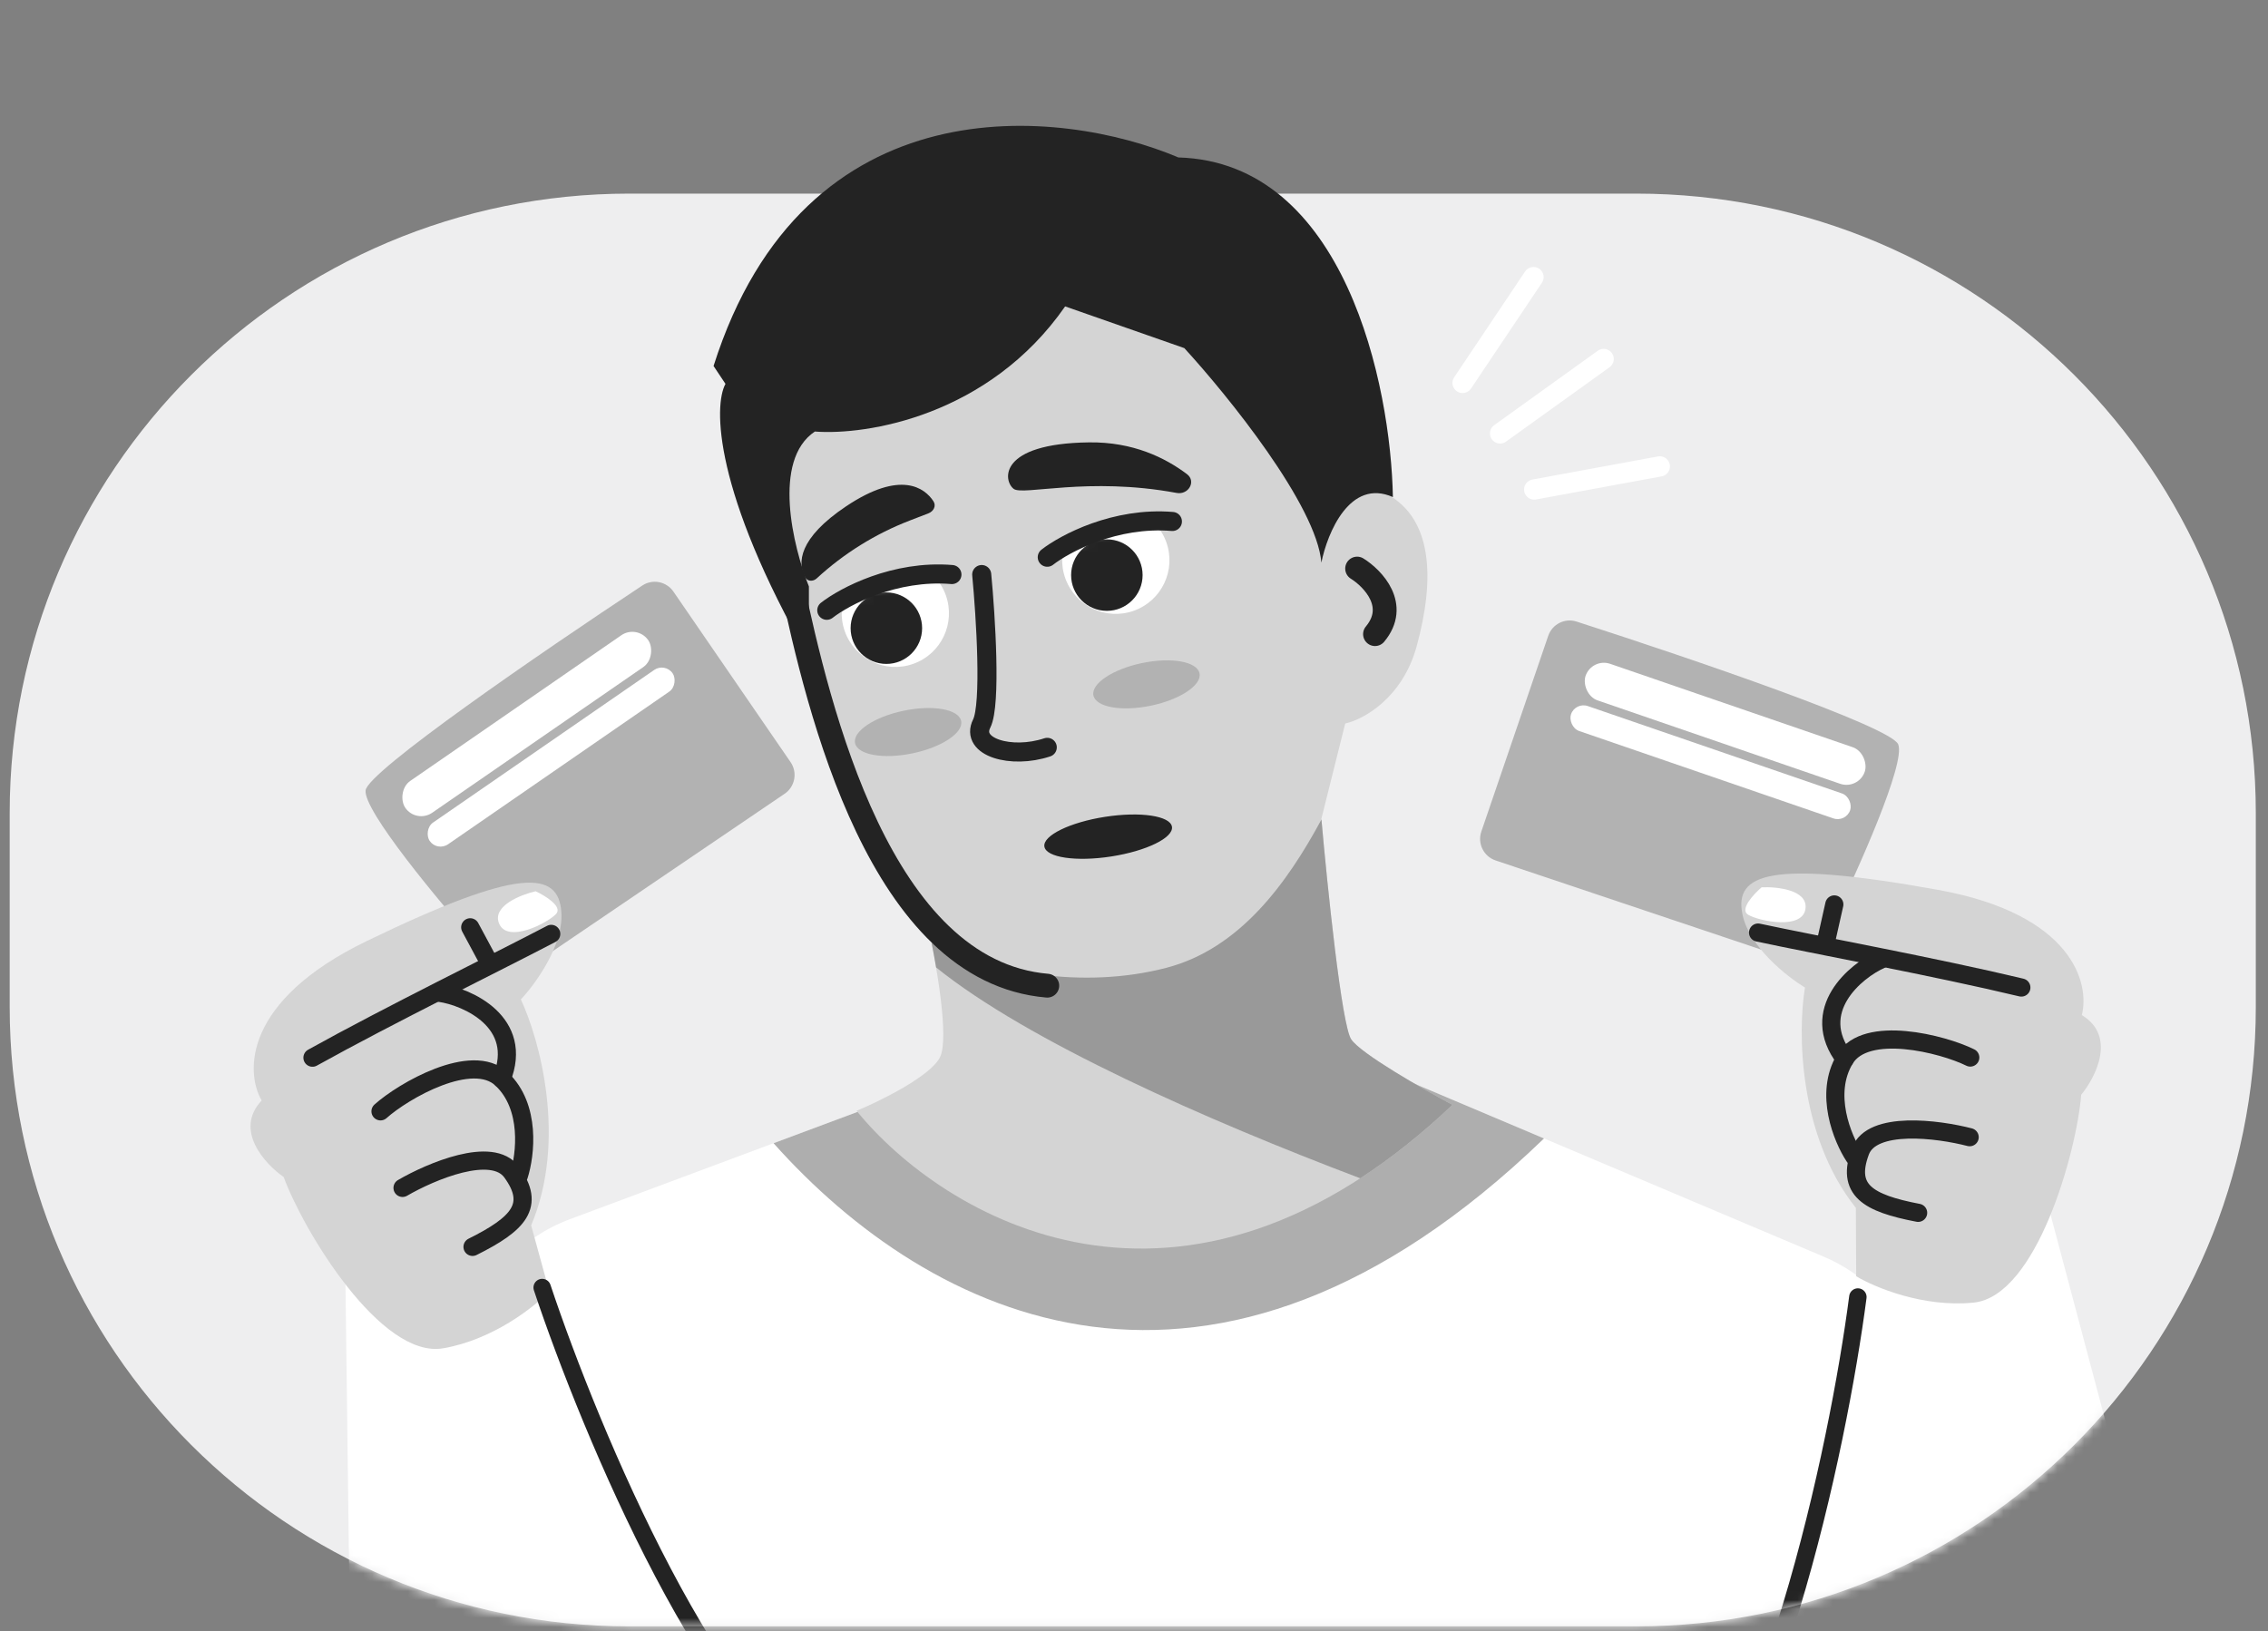 <svg width="253" height="182" viewBox="0 0 253 182" fill="none" xmlns="http://www.w3.org/2000/svg">
<rect x="0" y="0" width="253" height="182" fill="#808080" stroke="none"/>
<path d="M251.64 90.72C251.64 52.546 220.694 21.6 182.52 21.6H70.2C32.026 21.6 1.08 52.546 1.08 90.72V112.32C1.08 150.494 32.026 181.44 70.2 181.44H182.52C220.694 181.44 251.64 150.494 251.64 112.32V90.72Z" fill="#EEEEEF"/>
<mask id="mask0_3946_15770" style="mask-type:alpha" maskUnits="userSpaceOnUse" x="1" y="0" width="251" height="182">
<path d="M251.64 69.12C251.64 30.946 220.694 0 182.52 0H70.2C32.026 0 1.08 30.946 1.08 69.12V112.32C1.08 150.494 32.026 181.44 70.2 181.44H182.52C220.694 181.44 251.64 150.494 251.64 112.32V69.12Z" fill="#23BA3B"/>
</mask>
<g mask="url(#mask0_3946_15770)">
<path d="M63.564 136.019L97.657 123.298C98.909 122.83 100.208 122.499 101.532 122.31L140.956 116.678C144.304 116.2 147.719 116.643 150.835 117.96L203.414 140.184C207.983 142.115 211.593 145.792 213.441 150.396L240.538 217.918C245.529 230.352 236.141 243.828 222.748 243.456L205.405 242.974C204.073 242.937 202.869 242.17 202.274 240.978L201.807 240.045C200.314 237.058 195.841 237.902 195.539 241.227C195.383 242.935 193.951 244.243 192.236 244.243H48.34C36.003 244.243 27.08 232.459 30.425 220.584L37.055 197.046L52.295 147.941C54.003 142.436 58.165 138.034 63.564 136.019Z" fill="white"/>
<path d="M172.238 127.007L146.073 115.947L99.541 122.595L86.291 127.539C103.62 146.964 135.087 162.854 172.238 127.007Z" fill="#AEAEAE"/>
<path d="M104.859 117.942C105.923 115.815 104.416 107.306 103.53 103.317C96.084 95.872 90.678 77.614 88.905 69.415L83.587 46.149L96.882 28.866L123.472 28.201C131.67 36.178 149.264 52.664 154.05 54.791C160.033 57.45 160.033 64.762 158.039 72.074C156.443 77.924 152.056 80.273 150.062 80.716L147.403 91.352C148.068 98.886 149.663 114.352 150.727 115.948C151.79 117.543 158.703 121.487 162.027 123.26C131.715 151.977 105.081 135.668 95.553 123.925C98.212 122.817 103.795 120.069 104.859 117.942Z" fill="#D4D4D4"/>
<path d="M147.41 91.426C148.078 98.987 149.667 114.356 150.727 115.946C151.79 117.542 158.704 121.486 162.027 123.259C158.543 126.56 155.107 129.266 151.74 131.453C134.7 125.002 114.616 116.154 104.425 107.927C104.264 106.973 104.093 106.052 103.927 105.214C110.629 108.459 120.739 110.416 130.119 107.969C138.342 105.824 143.621 98.452 147.41 91.426Z" fill="#999999"/>
<path d="M151.391 63.432C153.164 64.54 156.045 67.553 153.386 70.744" stroke="#232323" stroke-width="2.659" stroke-linecap="round"/>
<path d="M88.24 64.762C91.343 79.386 98.212 108.369 116.825 109.964" stroke="#232323" stroke-width="2.659" stroke-linecap="round"/>
<path d="M90.235 65.426V73.403C79.599 54.79 79.599 45.262 80.928 42.825L79.599 40.831C89.703 8.923 118.376 12.025 131.449 17.565C150.062 18.096 155.158 43.047 155.38 55.455C150.594 53.328 148.068 59.444 147.403 62.767C146.871 56.386 136.988 44.154 132.114 38.837L118.819 34.183C110.31 46.415 96.66 48.586 90.899 48.143C86.113 51.334 88.462 60.995 90.235 65.426Z" fill="#232323"/>
<path d="M109.512 64.098C109.956 68.751 110.576 78.589 109.512 80.716C108.183 83.375 112.836 84.705 116.825 83.375" stroke="#232323" stroke-width="2.127" stroke-linecap="round"/>
<path d="M94.405 56.472C100.496 52.401 103.168 54.453 104.123 55.914C104.467 56.438 104.147 57.047 103.562 57.272L101.499 58.067C97.657 59.547 94.129 61.741 91.102 64.531C90.709 64.893 90.083 64.884 89.822 64.417C88.931 62.819 89.064 60.041 94.405 56.472Z" fill="#232323"/>
<path d="M121.49 49.352C126.393 49.291 129.97 51.062 132.406 52.893C133.475 53.697 132.573 55.237 131.258 54.993C121.353 53.155 114.113 55.324 113.08 54.541C111.895 53.643 111.322 49.478 121.49 49.352Z" fill="#232323"/>
<mask id="mask1_3946_15770" style="mask-type:alpha" maskUnits="userSpaceOnUse" x="90" y="64" width="21" height="12">
<path d="M106.189 64.098C96.938 64.098 92.182 68.184 90.594 70.745C90.346 71.144 90.405 71.662 90.696 72.031C100.159 84.041 118.614 64.098 106.189 64.098Z" fill="black"/>
</mask>
<g mask="url(#mask1_3946_15770)">
<circle cx="99.876" cy="68.421" r="5.983" transform="rotate(-19.655 99.876 68.421)" fill="white"/>
<circle cx="98.876" cy="70.08" r="3.988" fill="#232323"/>
</g>
<mask id="mask2_3946_15770" style="mask-type:alpha" maskUnits="userSpaceOnUse" x="115" y="58" width="20" height="12">
<path d="M130.784 58.178C121.533 58.178 116.777 62.264 115.19 64.825C114.942 65.224 115 65.742 115.292 66.111C124.755 78.121 143.209 58.178 130.784 58.178Z" fill="black"/>
</mask>
<g mask="url(#mask2_3946_15770)">
<circle cx="124.471" cy="62.501" r="5.983" transform="rotate(-19.655 124.471 62.501)" fill="white"/>
<circle cx="123.472" cy="64.16" r="3.988" fill="#232323"/>
</g>
<path d="M163.154 42.72L171.067 30.916" stroke="white" stroke-width="2.26" stroke-linecap="round"/>
<path d="M167.337 48.352L178.89 40.052" stroke="white" stroke-width="2.26" stroke-linecap="round"/>
<path d="M171.144 54.611L185.154 52.033" stroke="white" stroke-width="2.26" stroke-linecap="round"/>
<path d="M92.229 68.085C94.223 66.534 99.807 63.564 106.189 64.096" stroke="#232323" stroke-width="2.127" stroke-linecap="round"/>
<path d="M116.824 62.165C118.819 60.614 124.403 57.644 130.784 58.176" stroke="#232323" stroke-width="2.127" stroke-linecap="round"/>
<ellipse cx="127.891" cy="76.349" rx="6.045" ry="2.428" transform="rotate(-11.783 127.891 76.349)" fill="#B2B2B2"/>
<ellipse cx="101.301" cy="81.667" rx="6.045" ry="2.428" transform="rotate(-11.783 101.301 81.667)" fill="#B2B2B2"/>
<ellipse cx="123.619" cy="93.338" rx="7.201" ry="2.238" transform="rotate(-8.824 123.619 93.338)" fill="#232323"/>
<path d="M78.457 180.663L60.194 142.568C59.817 141.781 59.061 141.244 58.194 141.146L41.336 139.246C39.821 139.075 38.5 140.271 38.52 141.795L39.189 194.421C39.211 196.168 40.953 197.368 42.593 196.767L77.044 184.136C78.447 183.622 79.103 182.011 78.457 180.663Z" fill="white"/>
<path d="M40.783 88.174C40.53 90.425 48.895 100.487 53.109 105.236L55.752 107.727C56.616 108.541 57.93 108.646 58.912 107.979L87.525 88.555C88.687 87.766 88.986 86.183 88.191 85.025L75.124 66.002C74.344 64.866 72.801 64.561 71.651 65.321C60.307 72.826 41.022 86.057 40.783 88.174Z" fill="#B2B2B2"/>
<path d="M40.882 104.998C27.137 111.656 27.36 119.622 29.189 122.773C26.082 126.071 29.533 129.841 31.646 131.314C33.826 137.26 42.466 151.627 49.441 150.419C55.022 149.452 59.654 145.775 61.272 144.058L59.251 136.706C63.294 127.13 60.17 115.911 58.103 111.498C59.721 109.781 62.891 105.427 62.621 101.749C62.285 97.151 58.063 96.675 40.882 104.998Z" fill="#D4D4D4"/>
<path d="M55.646 102.958C54.948 101.056 58.09 99.814 59.748 99.431C60.831 99.933 62.804 101.143 62.027 101.967C61.056 102.998 56.518 105.336 55.646 102.958Z" fill="white"/>
<path d="M54.575 107.396L52.455 103.452" stroke="#232323" stroke-width="2.026" stroke-linecap="round"/>
<path d="M61.492 104.186C55.837 107.158 43.371 113.257 34.857 117.997" stroke="#232323" stroke-width="2.026" stroke-linecap="round"/>
<path d="M44.904 132.523C48.055 130.694 54.9 127.779 57.072 130.76C59.786 134.486 57.844 136.546 52.712 139.103" stroke="#232323" stroke-width="2.026" stroke-linecap="round"/>
<path d="M42.447 123.982C44.984 121.703 52.665 117.268 55.962 120.376C59.26 123.483 58.617 128.844 57.884 131.137" stroke="#232323" stroke-width="2.026" stroke-linecap="round"/>
<path d="M49.066 110.765C52.151 111.207 58.499 114.051 55.962 120.376" stroke="#232323" stroke-width="2.026" stroke-linecap="round"/>
<rect width="32.927" height="4.314" rx="2.157" transform="matrix(-0.823 0.568 0.568 0.823 71.086 69.644)" fill="white"/>
<rect width="32.927" height="2.944" rx="1.472" transform="matrix(-0.823 0.568 0.568 0.823 74.195 73.9)" fill="white"/>
<path d="M60.48 143.641C65.88 159.841 80.028 193.645 93.42 199.261" stroke="#232323" stroke-width="1.944" stroke-linecap="round"/>
<path d="M200.364 182.262L207.697 140.656C207.849 139.797 208.432 139.076 209.241 138.748L224.965 132.381C226.378 131.809 227.972 132.605 228.364 134.078L241.886 184.942C242.334 186.63 240.98 188.255 239.238 188.117L202.659 185.226C201.169 185.108 200.104 183.733 200.364 182.262Z" fill="white"/>
<path d="M207.249 144.699C205.05 161.573 197.328 198.271 184.027 210.062" stroke="#232323" stroke-width="1.944" stroke-linecap="round"/>
<path d="M211.75 83.043C212.6 85.143 207.252 97.086 204.472 102.794L202.597 105.905C201.984 106.921 200.747 107.376 199.622 106.998L166.836 95.993C165.505 95.546 164.791 94.102 165.245 92.773L172.709 70.934C173.154 69.63 174.558 68.921 175.87 69.344C188.816 73.518 210.95 81.07 211.75 83.043Z" fill="#B2B2B2"/>
<path d="M216.184 99.273C231.214 101.985 233.144 109.718 232.23 113.245C236.11 115.584 233.802 120.145 232.162 122.132C231.663 128.445 227.21 144.608 220.166 145.321C214.532 145.892 209.081 143.598 207.06 142.38L207.027 134.755C200.556 126.621 200.545 114.975 201.348 110.169C199.327 108.951 195.103 105.61 194.372 101.995C193.459 97.477 197.396 95.883 216.184 99.273Z" fill="#D4D4D4"/>
<path d="M201.416 101.282C201.575 99.262 198.215 98.912 196.515 98.989C195.607 99.764 194.033 101.461 195.003 102.046C196.216 102.777 201.216 103.807 201.416 101.282Z" fill="white"/>
<path d="M203.641 105.27L204.622 100.901" stroke="#232323" stroke-width="2.026" stroke-linecap="round"/>
<path d="M196.116 104.039C202.362 105.38 216.01 107.898 225.485 110.171" stroke="#232323" stroke-width="2.026" stroke-linecap="round"/>
<path d="M219.72 126.867C216.193 125.953 208.816 124.989 207.526 128.444C205.915 132.763 208.34 134.225 213.971 135.305" stroke="#232323" stroke-width="2.026" stroke-linecap="round"/>
<path d="M219.787 117.979C216.73 116.467 208.139 114.264 205.8 118.144C203.46 122.025 205.522 127.015 206.845 129.025" stroke="#232323" stroke-width="2.026" stroke-linecap="round"/>
<path d="M209.854 107.032C207.002 108.288 201.654 112.735 205.8 118.145" stroke="#232323" stroke-width="2.026" stroke-linecap="round"/>
<rect x="177.578" y="73.356" width="32.927" height="4.314" rx="2.157" transform="rotate(18.974 177.578 73.356)" fill="white"/>
<rect x="175.729" y="78.291" width="32.927" height="2.944" rx="1.472" transform="rotate(18.974 175.729 78.291)" fill="white"/>
</g>
</svg>
